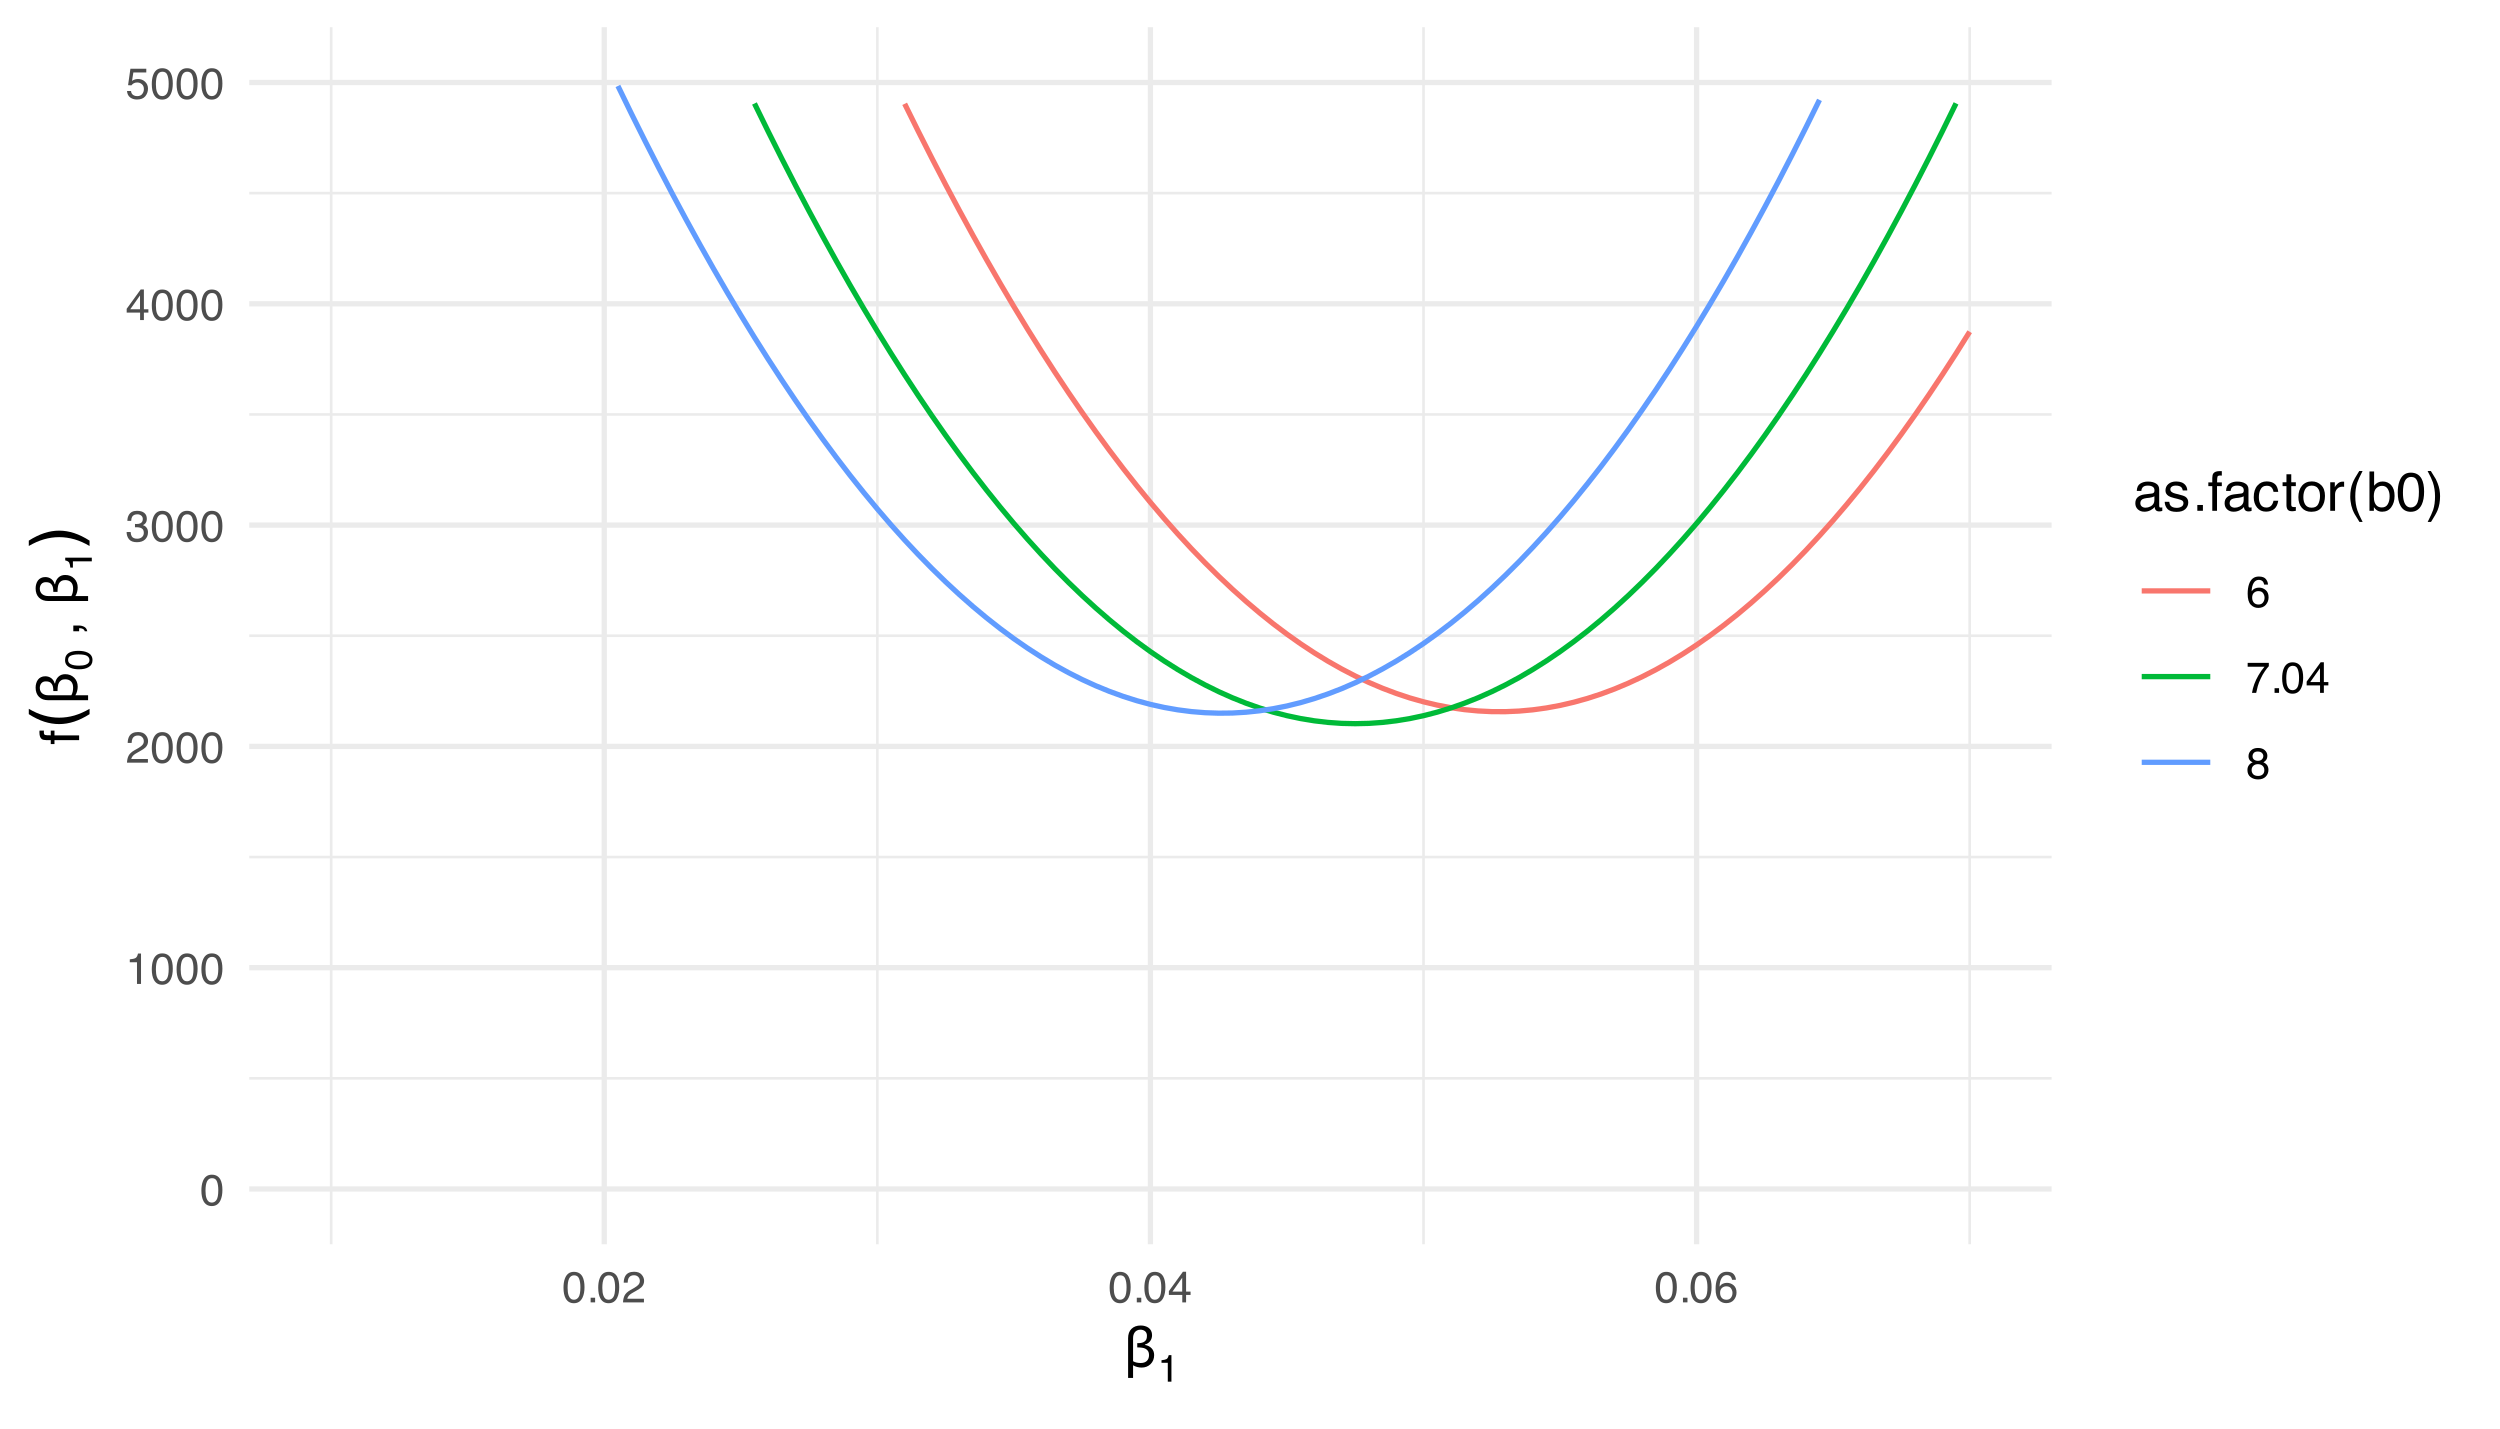 <?xml version="1.0" encoding="UTF-8"?>
<svg xmlns="http://www.w3.org/2000/svg" xmlns:xlink="http://www.w3.org/1999/xlink" width="504" height="288" viewBox="0 0 504 288">
<defs>
<g>
<g id="glyph-0-0">
<path d="M 0.281 0 L 0.281 -6.312 L 5.297 -6.312 L 5.297 0 Z M 4.5 -0.797 L 4.5 -5.516 L 1.078 -5.516 L 1.078 -0.797 Z M 4.5 -0.797 "/>
</g>
<g id="glyph-0-1">
<path d="M 2.375 -6.156 C 3.176 -6.156 3.754 -5.828 4.109 -5.172 C 4.379 -4.66 4.516 -3.961 4.516 -3.078 C 4.516 -2.242 4.391 -1.555 4.141 -1.016 C 3.785 -0.223 3.195 0.172 2.375 0.172 C 1.633 0.172 1.082 -0.148 0.719 -0.797 C 0.426 -1.328 0.281 -2.047 0.281 -2.953 C 0.281 -3.648 0.367 -4.25 0.547 -4.75 C 0.879 -5.688 1.488 -6.156 2.375 -6.156 Z M 2.375 -0.531 C 2.77 -0.531 3.086 -0.707 3.328 -1.062 C 3.566 -1.426 3.688 -2.086 3.688 -3.047 C 3.688 -3.754 3.598 -4.332 3.422 -4.781 C 3.254 -5.227 2.922 -5.453 2.422 -5.453 C 1.973 -5.453 1.641 -5.238 1.422 -4.812 C 1.211 -4.383 1.109 -3.754 1.109 -2.922 C 1.109 -2.297 1.176 -1.789 1.312 -1.406 C 1.52 -0.82 1.875 -0.531 2.375 -0.531 Z M 2.375 -0.531 "/>
</g>
<g id="glyph-0-2">
<path d="M 0.844 -4.359 L 0.844 -4.953 C 1.395 -5.004 1.781 -5.094 2 -5.219 C 2.227 -5.344 2.395 -5.645 2.5 -6.125 L 3.109 -6.125 L 3.109 0 L 2.297 0 L 2.297 -4.359 Z M 0.844 -4.359 "/>
</g>
<g id="glyph-0-3">
<path d="M 0.281 0 C 0.301 -0.531 0.406 -0.988 0.594 -1.375 C 0.789 -1.77 1.164 -2.129 1.719 -2.453 L 2.547 -2.922 C 2.91 -3.141 3.164 -3.328 3.312 -3.484 C 3.551 -3.711 3.672 -3.984 3.672 -4.297 C 3.672 -4.648 3.562 -4.93 3.344 -5.141 C 3.133 -5.359 2.848 -5.469 2.484 -5.469 C 1.961 -5.469 1.598 -5.266 1.391 -4.859 C 1.285 -4.648 1.227 -4.352 1.219 -3.969 L 0.422 -3.969 C 0.43 -4.5 0.531 -4.938 0.719 -5.281 C 1.051 -5.875 1.645 -6.172 2.5 -6.172 C 3.195 -6.172 3.707 -5.977 4.031 -5.594 C 4.363 -5.219 4.531 -4.797 4.531 -4.328 C 4.531 -3.836 4.352 -3.414 4 -3.062 C 3.801 -2.863 3.441 -2.617 2.922 -2.328 L 2.344 -2 C 2.062 -1.844 1.836 -1.695 1.672 -1.562 C 1.391 -1.312 1.211 -1.035 1.141 -0.734 L 4.5 -0.734 L 4.5 0 Z M 0.281 0 "/>
</g>
<g id="glyph-0-4">
<path d="M 2.281 0.172 C 1.551 0.172 1.02 -0.023 0.688 -0.422 C 0.363 -0.828 0.203 -1.316 0.203 -1.891 L 1.016 -1.891 C 1.047 -1.492 1.117 -1.203 1.234 -1.016 C 1.441 -0.691 1.805 -0.531 2.328 -0.531 C 2.734 -0.531 3.055 -0.641 3.297 -0.859 C 3.547 -1.078 3.672 -1.359 3.672 -1.703 C 3.672 -2.129 3.539 -2.426 3.281 -2.594 C 3.031 -2.758 2.672 -2.844 2.203 -2.844 C 2.148 -2.844 2.098 -2.844 2.047 -2.844 C 1.992 -2.844 1.941 -2.844 1.891 -2.844 L 1.891 -3.516 C 1.973 -3.516 2.039 -3.508 2.094 -3.5 C 2.145 -3.5 2.203 -3.5 2.266 -3.5 C 2.555 -3.5 2.797 -3.547 2.984 -3.641 C 3.305 -3.797 3.469 -4.082 3.469 -4.5 C 3.469 -4.801 3.359 -5.035 3.141 -5.203 C 2.922 -5.367 2.672 -5.453 2.391 -5.453 C 1.867 -5.453 1.508 -5.281 1.312 -4.938 C 1.207 -4.75 1.145 -4.477 1.125 -4.125 L 0.359 -4.125 C 0.359 -4.582 0.453 -4.973 0.641 -5.297 C 0.953 -5.867 1.504 -6.156 2.297 -6.156 C 2.93 -6.156 3.422 -6.016 3.766 -5.734 C 4.109 -5.461 4.281 -5.062 4.281 -4.531 C 4.281 -4.145 4.176 -3.836 3.969 -3.609 C 3.844 -3.461 3.68 -3.348 3.484 -3.266 C 3.805 -3.172 4.055 -3 4.234 -2.75 C 4.422 -2.5 4.516 -2.191 4.516 -1.828 C 4.516 -1.234 4.316 -0.75 3.922 -0.375 C 3.535 -0.008 2.988 0.172 2.281 0.172 Z M 2.281 0.172 "/>
</g>
<g id="glyph-0-5">
<path d="M 2.906 -2.172 L 2.906 -4.969 L 0.938 -2.172 Z M 2.922 0 L 2.922 -1.5 L 0.219 -1.5 L 0.219 -2.266 L 3.047 -6.172 L 3.688 -6.172 L 3.688 -2.172 L 4.594 -2.172 L 4.594 -1.5 L 3.688 -1.5 L 3.688 0 Z M 2.922 0 "/>
</g>
<g id="glyph-0-6">
<path d="M 1.094 -1.562 C 1.133 -1.125 1.336 -0.82 1.703 -0.656 C 1.879 -0.57 2.094 -0.531 2.344 -0.531 C 2.801 -0.531 3.141 -0.676 3.359 -0.969 C 3.578 -1.258 3.688 -1.582 3.688 -1.938 C 3.688 -2.363 3.555 -2.691 3.297 -2.922 C 3.035 -3.16 2.719 -3.281 2.344 -3.281 C 2.082 -3.281 1.852 -3.227 1.656 -3.125 C 1.469 -3.02 1.305 -2.879 1.172 -2.703 L 0.5 -2.734 L 0.969 -6.047 L 4.172 -6.047 L 4.172 -5.297 L 1.562 -5.297 L 1.297 -3.594 C 1.43 -3.695 1.566 -3.773 1.703 -3.828 C 1.93 -3.93 2.195 -3.984 2.5 -3.984 C 3.062 -3.984 3.535 -3.801 3.922 -3.438 C 4.316 -3.07 4.516 -2.609 4.516 -2.047 C 4.516 -1.461 4.332 -0.945 3.969 -0.5 C 3.613 -0.062 3.047 0.156 2.266 0.156 C 1.754 0.156 1.305 0.016 0.922 -0.266 C 0.547 -0.547 0.332 -0.977 0.281 -1.562 Z M 1.094 -1.562 "/>
</g>
<g id="glyph-0-7">
<path d="M 0.75 -0.938 L 1.656 -0.938 L 1.656 0 L 0.75 0 Z M 0.75 -0.938 "/>
</g>
<g id="glyph-0-8">
<path d="M 2.578 -6.172 C 3.266 -6.172 3.742 -5.992 4.016 -5.641 C 4.285 -5.285 4.422 -4.922 4.422 -4.547 L 3.656 -4.547 C 3.602 -4.785 3.531 -4.973 3.438 -5.109 C 3.25 -5.367 2.961 -5.5 2.578 -5.5 C 2.148 -5.5 1.805 -5.297 1.547 -4.891 C 1.297 -4.492 1.156 -3.926 1.125 -3.188 C 1.301 -3.445 1.523 -3.641 1.797 -3.766 C 2.047 -3.879 2.32 -3.938 2.625 -3.938 C 3.133 -3.938 3.582 -3.77 3.969 -3.438 C 4.352 -3.113 4.547 -2.625 4.547 -1.969 C 4.547 -1.414 4.363 -0.922 4 -0.484 C 3.633 -0.055 3.117 0.156 2.453 0.156 C 1.867 0.156 1.367 -0.062 0.953 -0.5 C 0.535 -0.938 0.328 -1.672 0.328 -2.703 C 0.328 -3.461 0.422 -4.109 0.609 -4.641 C 0.961 -5.66 1.617 -6.172 2.578 -6.172 Z M 2.516 -0.531 C 2.922 -0.531 3.223 -0.664 3.422 -0.938 C 3.629 -1.207 3.734 -1.531 3.734 -1.906 C 3.734 -2.219 3.641 -2.516 3.453 -2.797 C 3.273 -3.086 2.953 -3.234 2.484 -3.234 C 2.148 -3.234 1.859 -3.125 1.609 -2.906 C 1.359 -2.688 1.234 -2.352 1.234 -1.906 C 1.234 -1.52 1.344 -1.191 1.562 -0.922 C 1.789 -0.66 2.109 -0.531 2.516 -0.531 Z M 2.516 -0.531 "/>
</g>
<g id="glyph-0-9">
<path d="M 4.594 -6.047 L 4.594 -5.375 C 4.395 -5.176 4.129 -4.836 3.797 -4.359 C 3.473 -3.891 3.188 -3.379 2.938 -2.828 C 2.688 -2.297 2.5 -1.812 2.375 -1.375 C 2.289 -1.082 2.18 -0.625 2.047 0 L 1.203 0 C 1.391 -1.176 1.816 -2.344 2.484 -3.5 C 2.879 -4.188 3.289 -4.773 3.719 -5.266 L 0.328 -5.266 L 0.328 -6.047 Z M 4.594 -6.047 "/>
</g>
<g id="glyph-0-10">
<path d="M 2.391 -3.578 C 2.734 -3.578 3 -3.672 3.188 -3.859 C 3.383 -4.047 3.484 -4.273 3.484 -4.547 C 3.484 -4.773 3.391 -4.984 3.203 -5.172 C 3.016 -5.359 2.734 -5.453 2.359 -5.453 C 1.992 -5.453 1.727 -5.359 1.562 -5.172 C 1.395 -4.984 1.312 -4.758 1.312 -4.5 C 1.312 -4.207 1.414 -3.977 1.625 -3.812 C 1.844 -3.656 2.098 -3.578 2.391 -3.578 Z M 2.438 -0.531 C 2.801 -0.531 3.098 -0.625 3.328 -0.812 C 3.566 -1.008 3.688 -1.301 3.688 -1.688 C 3.688 -2.082 3.562 -2.383 3.312 -2.594 C 3.07 -2.801 2.766 -2.906 2.391 -2.906 C 2.016 -2.906 1.707 -2.797 1.469 -2.578 C 1.238 -2.367 1.125 -2.078 1.125 -1.703 C 1.125 -1.391 1.227 -1.113 1.438 -0.875 C 1.656 -0.645 1.988 -0.531 2.438 -0.531 Z M 1.344 -3.281 C 1.125 -3.375 0.957 -3.477 0.844 -3.594 C 0.613 -3.82 0.5 -4.125 0.5 -4.5 C 0.5 -4.957 0.664 -5.348 1 -5.672 C 1.332 -6.004 1.801 -6.172 2.406 -6.172 C 3 -6.172 3.461 -6.016 3.797 -5.703 C 4.129 -5.391 4.297 -5.023 4.297 -4.609 C 4.297 -4.223 4.195 -3.914 4 -3.688 C 3.895 -3.551 3.727 -3.414 3.5 -3.281 C 3.758 -3.164 3.961 -3.031 4.109 -2.875 C 4.379 -2.594 4.516 -2.223 4.516 -1.766 C 4.516 -1.223 4.332 -0.766 3.969 -0.391 C 3.602 -0.016 3.086 0.172 2.422 0.172 C 1.828 0.172 1.32 0.008 0.906 -0.312 C 0.488 -0.633 0.281 -1.109 0.281 -1.734 C 0.281 -2.086 0.367 -2.395 0.547 -2.656 C 0.723 -2.926 0.988 -3.133 1.344 -3.281 Z M 1.344 -3.281 "/>
</g>
<g id="glyph-1-0">
<path d="M 1.375 0 L 1.375 -8.25 L 9.625 -8.25 L 9.625 0 Z M 2.062 -0.688 L 8.938 -0.688 L 8.938 -7.562 L 2.062 -7.562 Z M 2.062 -0.688 "/>
</g>
<g id="glyph-1-1">
<path d="M 6.25 -2.391 C 6.25 -1.66 6.008 -1.055 5.531 -0.578 C 5.051 -0.109 4.445 0.125 3.719 0.125 C 3.426 0.125 3.125 0.082 2.812 0 C 2.5 -0.082 2.227 -0.195 2 -0.344 L 2 2.219 L 1 2.219 L 1 -5.797 C 1 -6.598 1.223 -7.223 1.672 -7.672 C 2.129 -8.129 2.754 -8.359 3.547 -8.359 C 3.867 -8.359 4.16 -8.316 4.422 -8.234 C 4.691 -8.16 4.938 -8.039 5.156 -7.875 C 5.352 -7.727 5.516 -7.531 5.641 -7.281 C 5.766 -7.031 5.828 -6.742 5.828 -6.422 C 5.828 -5.961 5.703 -5.562 5.453 -5.219 C 5.203 -4.883 4.848 -4.648 4.391 -4.516 L 4.391 -4.438 C 4.961 -4.344 5.414 -4.113 5.75 -3.75 C 6.082 -3.395 6.25 -2.941 6.25 -2.391 Z M 5.219 -2.406 C 5.219 -2.727 5.156 -2.988 5.031 -3.188 C 4.906 -3.383 4.738 -3.539 4.531 -3.656 C 4.32 -3.77 4.086 -3.844 3.828 -3.875 C 3.566 -3.914 3.305 -3.938 3.047 -3.938 L 2.844 -3.938 L 2.844 -4.797 L 3.047 -4.797 C 3.273 -4.797 3.504 -4.82 3.734 -4.875 C 3.973 -4.926 4.16 -5.008 4.297 -5.125 C 4.461 -5.238 4.586 -5.383 4.672 -5.562 C 4.754 -5.738 4.797 -5.977 4.797 -6.281 C 4.797 -6.688 4.672 -6.992 4.422 -7.203 C 4.172 -7.41 3.852 -7.516 3.469 -7.516 C 3.207 -7.516 2.984 -7.461 2.797 -7.359 C 2.609 -7.266 2.457 -7.141 2.344 -6.984 C 2.227 -6.828 2.141 -6.645 2.078 -6.438 C 2.023 -6.227 2 -6.016 2 -5.797 L 2 -1.156 C 2.238 -1.02 2.488 -0.926 2.75 -0.875 C 3.02 -0.82 3.285 -0.797 3.547 -0.797 C 4.078 -0.797 4.488 -0.938 4.781 -1.219 C 5.07 -1.5 5.219 -1.895 5.219 -2.406 Z M 5.219 -2.406 "/>
</g>
<g id="glyph-2-0">
<path d="M 0.25 0 L 0.25 -5.531 L 4.641 -5.531 L 4.641 0 Z M 3.938 -0.688 L 3.938 -4.828 L 0.938 -4.828 L 0.938 -0.688 Z M 3.938 -0.688 "/>
</g>
<g id="glyph-2-1">
<path d="M 0.734 -3.812 L 0.734 -4.328 C 1.223 -4.379 1.562 -4.457 1.75 -4.562 C 1.945 -4.676 2.094 -4.941 2.188 -5.359 L 2.734 -5.359 L 2.734 0 L 2 0 L 2 -3.812 Z M 0.734 -3.812 "/>
</g>
<g id="glyph-3-0">
<path d="M 0 -0.359 L -7.891 -0.359 L -7.891 -6.625 L 0 -6.625 Z M -0.984 -5.625 L -6.906 -5.625 L -6.906 -1.344 L -0.984 -1.344 Z M -0.984 -5.625 "/>
</g>
<g id="glyph-3-1">
<path d="M -6.625 -0.953 C -7.031 -0.961 -7.328 -1.031 -7.516 -1.156 C -7.836 -1.383 -8 -1.82 -8 -2.469 C -8 -2.531 -8 -2.594 -8 -2.656 C -8 -2.719 -7.992 -2.789 -7.984 -2.875 L -7.094 -2.875 C -7.102 -2.77 -7.109 -2.695 -7.109 -2.656 C -7.109 -2.613 -7.109 -2.57 -7.109 -2.531 C -7.109 -2.238 -7.031 -2.062 -6.875 -2 C -6.727 -1.945 -6.344 -1.922 -5.719 -1.922 L -5.719 -2.875 L -4.969 -2.875 L -4.969 -1.906 L 0 -1.906 L 0 -0.953 L -4.969 -0.953 L -4.969 -0.156 L -5.719 -0.156 L -5.719 -0.953 Z M -6.625 -0.953 "/>
</g>
<g id="glyph-3-2">
</g>
<g id="glyph-3-3">
<path d="M 1.125 -0.906 C 1.082 -1.156 0.91 -1.332 0.609 -1.438 C 0.441 -1.488 0.285 -1.516 0.141 -1.516 C 0.109 -1.516 0.082 -1.516 0.062 -1.516 C 0.039 -1.516 0.02 -1.508 0 -1.5 L 0 -0.906 L -1.172 -0.906 L -1.172 -2.062 L -0.094 -2.062 C 0.332 -2.062 0.707 -1.973 1.031 -1.797 C 1.352 -1.629 1.555 -1.332 1.641 -0.906 Z M 1.125 -0.906 "/>
</g>
<g id="glyph-4-0">
<path d="M 2.438 -0.688 L -9.688 -0.688 L -9.688 -7.562 L 2.438 -7.562 Z M 1.672 -1.453 L 1.672 -6.797 L -8.922 -6.797 L -8.922 -1.453 Z M 1.672 -1.453 "/>
</g>
<g id="glyph-4-1">
<path d="M -10.438 -4.266 C -9.406 -3.66 -8.383 -3.211 -7.375 -2.922 C -6.375 -2.629 -5.352 -2.484 -4.312 -2.484 C -3.281 -2.484 -2.254 -2.629 -1.234 -2.922 C -0.223 -3.223 0.789 -3.672 1.812 -4.266 L 1.812 -3.188 C 0.758 -2.52 -0.27 -2.02 -1.281 -1.688 C -2.301 -1.352 -3.312 -1.188 -4.312 -1.188 C -5.312 -1.188 -6.316 -1.348 -7.328 -1.672 C -8.336 -2.004 -9.375 -2.508 -10.438 -3.188 Z M -10.438 -4.266 "/>
</g>
<g id="glyph-4-2">
<path d="M -10.438 -1.094 L -10.438 -2.172 C -9.375 -2.848 -8.336 -3.352 -7.328 -3.688 C -6.316 -4.02 -5.312 -4.188 -4.312 -4.188 C -3.312 -4.188 -2.301 -4.02 -1.281 -3.688 C -0.27 -3.352 0.758 -2.848 1.812 -2.172 L 1.812 -1.094 C 0.789 -1.695 -0.223 -2.145 -1.234 -2.438 C -2.254 -2.727 -3.281 -2.875 -4.312 -2.875 C -5.352 -2.875 -6.375 -2.727 -7.375 -2.438 C -8.383 -2.145 -9.406 -1.695 -10.438 -1.094 Z M -10.438 -1.094 "/>
</g>
<g id="glyph-5-0">
<path d="M 0 -1.375 L -8.25 -1.375 L -8.25 -9.625 L 0 -9.625 Z M -0.688 -2.062 L -0.688 -8.938 L -7.562 -8.938 L -7.562 -2.062 Z M -0.688 -2.062 "/>
</g>
<g id="glyph-5-1">
<path d="M -2.391 -6.25 C -1.66 -6.25 -1.055 -6.008 -0.578 -5.531 C -0.109 -5.051 0.125 -4.445 0.125 -3.719 C 0.125 -3.426 0.082 -3.125 0 -2.812 C -0.082 -2.5 -0.195 -2.227 -0.344 -2 L 2.219 -2 L 2.219 -1 L -5.797 -1 C -6.598 -1 -7.223 -1.223 -7.672 -1.672 C -8.129 -2.129 -8.359 -2.754 -8.359 -3.547 C -8.359 -3.867 -8.316 -4.16 -8.234 -4.422 C -8.16 -4.691 -8.039 -4.938 -7.875 -5.156 C -7.727 -5.352 -7.531 -5.516 -7.281 -5.641 C -7.031 -5.766 -6.742 -5.828 -6.422 -5.828 C -5.961 -5.828 -5.562 -5.703 -5.219 -5.453 C -4.883 -5.203 -4.648 -4.848 -4.516 -4.391 L -4.438 -4.391 C -4.344 -4.961 -4.113 -5.414 -3.75 -5.75 C -3.395 -6.082 -2.941 -6.25 -2.391 -6.25 Z M -2.406 -5.219 C -2.727 -5.219 -2.988 -5.156 -3.188 -5.031 C -3.383 -4.906 -3.539 -4.738 -3.656 -4.531 C -3.77 -4.32 -3.844 -4.086 -3.875 -3.828 C -3.914 -3.566 -3.938 -3.305 -3.938 -3.047 L -3.938 -2.844 L -4.797 -2.844 L -4.797 -3.047 C -4.797 -3.273 -4.82 -3.504 -4.875 -3.734 C -4.926 -3.973 -5.008 -4.16 -5.125 -4.297 C -5.238 -4.461 -5.383 -4.586 -5.562 -4.672 C -5.738 -4.754 -5.977 -4.797 -6.281 -4.797 C -6.688 -4.797 -6.992 -4.672 -7.203 -4.422 C -7.41 -4.172 -7.516 -3.852 -7.516 -3.469 C -7.516 -3.207 -7.461 -2.984 -7.359 -2.797 C -7.266 -2.609 -7.141 -2.457 -6.984 -2.344 C -6.828 -2.227 -6.645 -2.141 -6.438 -2.078 C -6.227 -2.023 -6.016 -2 -5.797 -2 L -1.156 -2 C -1.02 -2.238 -0.926 -2.488 -0.875 -2.75 C -0.82 -3.02 -0.797 -3.285 -0.797 -3.547 C -0.797 -4.078 -0.938 -4.488 -1.219 -4.781 C -1.5 -5.07 -1.895 -5.219 -2.406 -5.219 Z M -2.406 -5.219 "/>
</g>
<g id="glyph-6-0">
<path d="M 0 -0.25 L -5.531 -0.25 L -5.531 -4.641 L 0 -4.641 Z M -0.688 -3.938 L -4.828 -3.938 L -4.828 -0.938 L -0.688 -0.938 Z M -0.688 -3.938 "/>
</g>
<g id="glyph-6-1">
<path d="M -5.391 -2.078 C -5.391 -2.773 -5.102 -3.281 -4.531 -3.594 C -4.082 -3.832 -3.473 -3.953 -2.703 -3.953 C -1.973 -3.953 -1.367 -3.844 -0.891 -3.625 C -0.203 -3.312 0.141 -2.797 0.141 -2.078 C 0.141 -1.43 -0.141 -0.953 -0.703 -0.641 C -1.172 -0.367 -1.797 -0.234 -2.578 -0.234 C -3.191 -0.234 -3.719 -0.316 -4.156 -0.484 C -4.977 -0.773 -5.391 -1.305 -5.391 -2.078 Z M -0.469 -2.078 C -0.469 -2.43 -0.625 -2.711 -0.938 -2.922 C -1.25 -3.129 -1.828 -3.234 -2.672 -3.234 C -3.285 -3.234 -3.789 -3.156 -4.188 -3 C -4.582 -2.852 -4.781 -2.562 -4.781 -2.125 C -4.781 -1.727 -4.594 -1.438 -4.219 -1.25 C -3.844 -1.062 -3.289 -0.969 -2.562 -0.969 C -2.008 -0.969 -1.566 -1.031 -1.234 -1.156 C -0.723 -1.332 -0.469 -1.641 -0.469 -2.078 Z M -0.469 -2.078 "/>
</g>
<g id="glyph-6-2">
<path d="M -3.812 -0.734 L -4.328 -0.734 C -4.379 -1.223 -4.457 -1.562 -4.562 -1.75 C -4.676 -1.945 -4.941 -2.094 -5.359 -2.188 L -5.359 -2.734 L 0 -2.734 L 0 -2 L -3.812 -2 Z M -3.812 -0.734 "/>
</g>
<g id="glyph-7-0">
<path d="M 0.359 0 L 0.359 -7.891 L 6.625 -7.891 L 6.625 0 Z M 5.625 -0.984 L 5.625 -6.906 L 1.344 -6.906 L 1.344 -0.984 Z M 5.625 -0.984 "/>
</g>
<g id="glyph-7-1">
<path d="M 1.453 -1.531 C 1.453 -1.25 1.551 -1.023 1.75 -0.859 C 1.957 -0.703 2.203 -0.625 2.484 -0.625 C 2.816 -0.625 3.145 -0.703 3.469 -0.859 C 4.008 -1.117 4.281 -1.551 4.281 -2.156 L 4.281 -2.922 C 4.156 -2.848 4 -2.785 3.812 -2.734 C 3.633 -2.691 3.453 -2.656 3.266 -2.625 L 2.688 -2.562 C 2.332 -2.508 2.066 -2.438 1.891 -2.344 C 1.598 -2.164 1.453 -1.895 1.453 -1.531 Z M 3.797 -3.484 C 4.016 -3.516 4.16 -3.609 4.234 -3.766 C 4.273 -3.848 4.297 -3.973 4.297 -4.141 C 4.297 -4.461 4.176 -4.695 3.938 -4.844 C 3.707 -5 3.375 -5.078 2.938 -5.078 C 2.438 -5.078 2.082 -4.941 1.875 -4.672 C 1.75 -4.516 1.672 -4.289 1.641 -4 L 0.734 -4 C 0.754 -4.707 0.984 -5.195 1.422 -5.469 C 1.867 -5.75 2.383 -5.891 2.969 -5.891 C 3.645 -5.891 4.191 -5.758 4.609 -5.5 C 5.035 -5.25 5.25 -4.848 5.25 -4.297 L 5.25 -0.984 C 5.25 -0.891 5.266 -0.812 5.297 -0.75 C 5.336 -0.688 5.426 -0.656 5.562 -0.656 C 5.602 -0.656 5.648 -0.656 5.703 -0.656 C 5.766 -0.664 5.82 -0.676 5.875 -0.688 L 5.875 0.031 C 5.727 0.07 5.613 0.098 5.531 0.109 C 5.457 0.117 5.352 0.125 5.219 0.125 C 4.883 0.125 4.641 0.004 4.484 -0.234 C 4.41 -0.359 4.359 -0.535 4.328 -0.766 C 4.129 -0.504 3.844 -0.281 3.469 -0.094 C 3.102 0.094 2.695 0.188 2.25 0.188 C 1.719 0.188 1.281 0.023 0.938 -0.297 C 0.602 -0.617 0.438 -1.023 0.438 -1.516 C 0.438 -2.047 0.602 -2.457 0.938 -2.75 C 1.27 -3.039 1.707 -3.223 2.25 -3.297 Z M 2.984 -5.891 Z M 2.984 -5.891 "/>
</g>
<g id="glyph-7-2">
<path d="M 1.281 -1.812 C 1.312 -1.488 1.395 -1.238 1.531 -1.062 C 1.77 -0.75 2.191 -0.594 2.797 -0.594 C 3.148 -0.594 3.461 -0.672 3.734 -0.828 C 4.004 -0.984 4.141 -1.223 4.141 -1.547 C 4.141 -1.797 4.031 -1.984 3.812 -2.109 C 3.676 -2.191 3.398 -2.285 2.984 -2.391 L 2.219 -2.578 C 1.727 -2.703 1.367 -2.836 1.141 -2.984 C 0.723 -3.254 0.516 -3.617 0.516 -4.078 C 0.516 -4.617 0.707 -5.055 1.094 -5.391 C 1.488 -5.734 2.02 -5.906 2.688 -5.906 C 3.551 -5.906 4.176 -5.648 4.562 -5.141 C 4.801 -4.816 4.914 -4.469 4.906 -4.094 L 4 -4.094 C 3.977 -4.312 3.898 -4.508 3.766 -4.688 C 3.547 -4.945 3.16 -5.078 2.609 -5.078 C 2.242 -5.078 1.969 -5.004 1.781 -4.859 C 1.594 -4.723 1.5 -4.539 1.5 -4.312 C 1.5 -4.062 1.625 -3.863 1.875 -3.719 C 2.008 -3.625 2.219 -3.539 2.5 -3.469 L 3.141 -3.312 C 3.836 -3.145 4.301 -2.984 4.531 -2.828 C 4.914 -2.578 5.109 -2.191 5.109 -1.672 C 5.109 -1.148 4.91 -0.703 4.516 -0.328 C 4.129 0.035 3.539 0.219 2.75 0.219 C 1.895 0.219 1.285 0.023 0.922 -0.359 C 0.566 -0.754 0.379 -1.238 0.359 -1.812 Z M 2.719 -5.891 Z M 2.719 -5.891 "/>
</g>
<g id="glyph-7-3">
<path d="M 0.938 -1.172 L 2.062 -1.172 L 2.062 0 L 0.938 0 Z M 0.938 -1.172 "/>
</g>
<g id="glyph-7-4">
<path d="M 0.953 -6.625 C 0.961 -7.031 1.031 -7.328 1.156 -7.516 C 1.383 -7.836 1.82 -8 2.469 -8 C 2.531 -8 2.594 -8 2.656 -8 C 2.719 -8 2.789 -7.992 2.875 -7.984 L 2.875 -7.094 C 2.77 -7.102 2.695 -7.109 2.656 -7.109 C 2.613 -7.109 2.57 -7.109 2.531 -7.109 C 2.238 -7.109 2.062 -7.031 2 -6.875 C 1.945 -6.727 1.922 -6.344 1.922 -5.719 L 2.875 -5.719 L 2.875 -4.969 L 1.906 -4.969 L 1.906 0 L 0.953 0 L 0.953 -4.969 L 0.156 -4.969 L 0.156 -5.719 L 0.953 -5.719 Z M 0.953 -6.625 "/>
</g>
<g id="glyph-7-5">
<path d="M 2.922 -5.922 C 3.578 -5.922 4.109 -5.758 4.516 -5.438 C 4.922 -5.125 5.164 -4.582 5.25 -3.812 L 4.297 -3.812 C 4.242 -4.164 4.113 -4.457 3.906 -4.688 C 3.707 -4.926 3.379 -5.047 2.922 -5.047 C 2.305 -5.047 1.867 -4.75 1.609 -4.156 C 1.43 -3.758 1.344 -3.273 1.344 -2.703 C 1.344 -2.129 1.461 -1.645 1.703 -1.25 C 1.953 -0.852 2.336 -0.656 2.859 -0.656 C 3.266 -0.656 3.582 -0.773 3.812 -1.016 C 4.051 -1.266 4.211 -1.602 4.297 -2.031 L 5.25 -2.031 C 5.133 -1.27 4.863 -0.711 4.438 -0.359 C 4.008 -0.004 3.457 0.172 2.781 0.172 C 2.031 0.172 1.43 -0.102 0.984 -0.656 C 0.535 -1.207 0.312 -1.895 0.312 -2.719 C 0.312 -3.727 0.555 -4.516 1.047 -5.078 C 1.535 -5.641 2.16 -5.922 2.922 -5.922 Z M 2.781 -5.891 Z M 2.781 -5.891 "/>
</g>
<g id="glyph-7-6">
<path d="M 0.906 -7.359 L 1.875 -7.359 L 1.875 -5.75 L 2.797 -5.75 L 2.797 -4.969 L 1.875 -4.969 L 1.875 -1.203 C 1.875 -1.004 1.941 -0.875 2.078 -0.812 C 2.16 -0.77 2.285 -0.75 2.453 -0.75 C 2.504 -0.75 2.555 -0.75 2.609 -0.75 C 2.66 -0.75 2.723 -0.754 2.797 -0.766 L 2.797 0 C 2.68 0.031 2.562 0.051 2.438 0.062 C 2.32 0.082 2.195 0.094 2.062 0.094 C 1.613 0.094 1.305 -0.02 1.141 -0.25 C 0.984 -0.488 0.906 -0.789 0.906 -1.156 L 0.906 -4.969 L 0.125 -4.969 L 0.125 -5.75 L 0.906 -5.75 Z M 0.906 -7.359 "/>
</g>
<g id="glyph-7-7">
<path d="M 2.984 -0.625 C 3.629 -0.625 4.07 -0.863 4.312 -1.344 C 4.551 -1.832 4.672 -2.375 4.672 -2.969 C 4.672 -3.508 4.582 -3.945 4.406 -4.281 C 4.133 -4.812 3.664 -5.078 3 -5.078 C 2.406 -5.078 1.973 -4.848 1.703 -4.391 C 1.441 -3.941 1.312 -3.398 1.312 -2.766 C 1.312 -2.148 1.441 -1.641 1.703 -1.234 C 1.973 -0.828 2.398 -0.625 2.984 -0.625 Z M 3.031 -5.922 C 3.77 -5.922 4.395 -5.672 4.906 -5.172 C 5.414 -4.68 5.672 -3.957 5.672 -3 C 5.672 -2.07 5.445 -1.305 5 -0.703 C 4.551 -0.098 3.852 0.203 2.906 0.203 C 2.113 0.203 1.484 -0.062 1.016 -0.594 C 0.547 -1.125 0.312 -1.844 0.312 -2.75 C 0.312 -3.719 0.555 -4.488 1.047 -5.062 C 1.535 -5.633 2.195 -5.922 3.031 -5.922 Z M 3 -5.891 Z M 3 -5.891 "/>
</g>
<g id="glyph-7-8">
<path d="M 0.734 -5.75 L 1.656 -5.75 L 1.656 -4.766 C 1.727 -4.953 1.91 -5.18 2.203 -5.453 C 2.492 -5.734 2.832 -5.875 3.219 -5.875 C 3.238 -5.875 3.27 -5.875 3.312 -5.875 C 3.352 -5.875 3.426 -5.867 3.531 -5.859 L 3.531 -4.828 C 3.477 -4.836 3.426 -4.844 3.375 -4.844 C 3.32 -4.852 3.27 -4.859 3.219 -4.859 C 2.727 -4.859 2.352 -4.703 2.094 -4.391 C 1.832 -4.078 1.703 -3.719 1.703 -3.312 L 1.703 0 L 0.734 0 Z M 0.734 -5.75 "/>
</g>
<g id="glyph-7-9">
<path d="M 3.25 -8.016 C 2.688 -6.922 2.32 -6.117 2.156 -5.609 C 1.906 -4.828 1.781 -3.922 1.781 -2.891 C 1.781 -1.848 1.926 -0.898 2.219 -0.047 C 2.395 0.484 2.742 1.25 3.266 2.25 L 2.625 2.25 C 2.102 1.426 1.781 0.898 1.656 0.672 C 1.531 0.453 1.391 0.148 1.234 -0.234 C 1.035 -0.766 0.898 -1.332 0.828 -1.938 C 0.785 -2.25 0.766 -2.547 0.766 -2.828 C 0.766 -3.891 0.93 -4.832 1.266 -5.656 C 1.473 -6.188 1.91 -6.973 2.578 -8.016 Z M 3.25 -8.016 "/>
</g>
<g id="glyph-7-10">
<path d="M 0.641 -7.922 L 1.578 -7.922 L 1.578 -5.047 C 1.785 -5.328 2.035 -5.539 2.328 -5.688 C 2.617 -5.832 2.938 -5.906 3.281 -5.906 C 4 -5.906 4.582 -5.656 5.031 -5.156 C 5.477 -4.664 5.703 -3.941 5.703 -2.984 C 5.703 -2.078 5.477 -1.32 5.031 -0.719 C 4.594 -0.113 3.984 0.188 3.203 0.188 C 2.766 0.188 2.395 0.078 2.094 -0.141 C 1.914 -0.266 1.727 -0.461 1.531 -0.734 L 1.531 0 L 0.641 0 Z M 3.141 -0.672 C 3.672 -0.672 4.062 -0.879 4.312 -1.297 C 4.57 -1.711 4.703 -2.258 4.703 -2.938 C 4.703 -3.539 4.57 -4.039 4.312 -4.438 C 4.062 -4.832 3.68 -5.031 3.172 -5.031 C 2.734 -5.031 2.348 -4.867 2.016 -4.547 C 1.68 -4.223 1.516 -3.688 1.516 -2.938 C 1.516 -2.395 1.582 -1.957 1.719 -1.625 C 1.977 -0.988 2.453 -0.672 3.141 -0.672 Z M 3.141 -0.672 "/>
</g>
<g id="glyph-7-11">
<path d="M 2.969 -7.688 C 3.969 -7.688 4.691 -7.281 5.141 -6.469 C 5.484 -5.832 5.656 -4.961 5.656 -3.859 C 5.656 -2.805 5.5 -1.941 5.188 -1.266 C 4.727 -0.285 3.988 0.203 2.969 0.203 C 2.039 0.203 1.352 -0.195 0.906 -1 C 0.531 -1.664 0.344 -2.562 0.344 -3.688 C 0.344 -4.562 0.457 -5.312 0.688 -5.938 C 1.102 -7.102 1.863 -7.688 2.969 -7.688 Z M 2.969 -0.672 C 3.469 -0.672 3.863 -0.891 4.156 -1.328 C 4.457 -1.773 4.609 -2.602 4.609 -3.812 C 4.609 -4.688 4.5 -5.406 4.281 -5.969 C 4.07 -6.539 3.656 -6.828 3.031 -6.828 C 2.469 -6.828 2.051 -6.555 1.781 -6.016 C 1.52 -5.484 1.391 -4.695 1.391 -3.656 C 1.391 -2.863 1.473 -2.234 1.641 -1.766 C 1.898 -1.035 2.344 -0.672 2.969 -0.672 Z M 2.969 -0.672 "/>
</g>
<g id="glyph-7-12">
<path d="M 0.375 2.25 C 0.945 1.133 1.316 0.32 1.484 -0.188 C 1.734 -0.957 1.859 -1.859 1.859 -2.891 C 1.859 -3.922 1.711 -4.867 1.422 -5.734 C 1.242 -6.266 0.891 -7.023 0.359 -8.016 L 1.016 -8.016 C 1.566 -7.141 1.898 -6.598 2.016 -6.391 C 2.129 -6.18 2.254 -5.895 2.391 -5.531 C 2.566 -5.082 2.691 -4.641 2.766 -4.203 C 2.836 -3.773 2.875 -3.359 2.875 -2.953 C 2.875 -1.891 2.707 -0.941 2.375 -0.109 C 2.156 0.422 1.711 1.207 1.047 2.25 Z M 0.375 2.25 "/>
</g>
</g>
<clipPath id="clip-0">
<path clip-rule="nonzero" d="M 50.25 217 L 413.602 217 L 413.602 218 L 50.25 218 Z M 50.25 217 "/>
</clipPath>
<clipPath id="clip-1">
<path clip-rule="nonzero" d="M 50.25 172 L 413.602 172 L 413.602 174 L 50.25 174 Z M 50.25 172 "/>
</clipPath>
<clipPath id="clip-2">
<path clip-rule="nonzero" d="M 50.25 127 L 413.602 127 L 413.602 129 L 50.25 129 Z M 50.25 127 "/>
</clipPath>
<clipPath id="clip-3">
<path clip-rule="nonzero" d="M 50.25 83 L 413.602 83 L 413.602 84 L 50.25 84 Z M 50.25 83 "/>
</clipPath>
<clipPath id="clip-4">
<path clip-rule="nonzero" d="M 50.25 38 L 413.602 38 L 413.602 40 L 50.25 40 Z M 50.25 38 "/>
</clipPath>
<clipPath id="clip-5">
<path clip-rule="nonzero" d="M 66 5.48 L 68 5.48 L 68 250.852 L 66 250.852 Z M 66 5.48 "/>
</clipPath>
<clipPath id="clip-6">
<path clip-rule="nonzero" d="M 176 5.48 L 178 5.48 L 178 250.852 L 176 250.852 Z M 176 5.48 "/>
</clipPath>
<clipPath id="clip-7">
<path clip-rule="nonzero" d="M 286 5.48 L 288 5.48 L 288 250.852 L 286 250.852 Z M 286 5.48 "/>
</clipPath>
<clipPath id="clip-8">
<path clip-rule="nonzero" d="M 396 5.48 L 398 5.48 L 398 250.852 L 396 250.852 Z M 396 5.48 "/>
</clipPath>
<clipPath id="clip-9">
<path clip-rule="nonzero" d="M 50.25 239 L 413.602 239 L 413.602 241 L 50.25 241 Z M 50.25 239 "/>
</clipPath>
<clipPath id="clip-10">
<path clip-rule="nonzero" d="M 50.25 194 L 413.602 194 L 413.602 196 L 50.25 196 Z M 50.25 194 "/>
</clipPath>
<clipPath id="clip-11">
<path clip-rule="nonzero" d="M 50.25 149 L 413.602 149 L 413.602 152 L 50.25 152 Z M 50.25 149 "/>
</clipPath>
<clipPath id="clip-12">
<path clip-rule="nonzero" d="M 50.25 105 L 413.602 105 L 413.602 107 L 50.25 107 Z M 50.25 105 "/>
</clipPath>
<clipPath id="clip-13">
<path clip-rule="nonzero" d="M 50.25 60 L 413.602 60 L 413.602 62 L 50.25 62 Z M 50.25 60 "/>
</clipPath>
<clipPath id="clip-14">
<path clip-rule="nonzero" d="M 50.25 16 L 413.602 16 L 413.602 18 L 50.25 18 Z M 50.25 16 "/>
</clipPath>
<clipPath id="clip-15">
<path clip-rule="nonzero" d="M 121 5.48 L 123 5.48 L 123 250.852 L 121 250.852 Z M 121 5.48 "/>
</clipPath>
<clipPath id="clip-16">
<path clip-rule="nonzero" d="M 231 5.48 L 233 5.48 L 233 250.852 L 231 250.852 Z M 231 5.48 "/>
</clipPath>
<clipPath id="clip-17">
<path clip-rule="nonzero" d="M 341 5.48 L 343 5.48 L 343 250.852 L 341 250.852 Z M 341 5.48 "/>
</clipPath>
</defs>
<rect x="-50.4" y="-28.8" width="604.8" height="345.6" fill="rgb(100%, 100%, 100%)" fill-opacity="1"/>
<g clip-path="url(#clip-0)">
<path fill="none" stroke-width="0.533" stroke-linecap="butt" stroke-linejoin="round" stroke="rgb(92.157%, 92.157%, 92.157%)" stroke-opacity="1" stroke-miterlimit="10" d="M 50.25 217.391 L 413.602 217.391 "/>
</g>
<g clip-path="url(#clip-1)">
<path fill="none" stroke-width="0.533" stroke-linecap="butt" stroke-linejoin="round" stroke="rgb(92.157%, 92.157%, 92.157%)" stroke-opacity="1" stroke-miterlimit="10" d="M 50.25 172.777 L 413.602 172.777 "/>
</g>
<g clip-path="url(#clip-2)">
<path fill="none" stroke-width="0.533" stroke-linecap="butt" stroke-linejoin="round" stroke="rgb(92.157%, 92.157%, 92.157%)" stroke-opacity="1" stroke-miterlimit="10" d="M 50.25 128.164 L 413.602 128.164 "/>
</g>
<g clip-path="url(#clip-3)">
<path fill="none" stroke-width="0.533" stroke-linecap="butt" stroke-linejoin="round" stroke="rgb(92.157%, 92.157%, 92.157%)" stroke-opacity="1" stroke-miterlimit="10" d="M 50.25 83.551 L 413.602 83.551 "/>
</g>
<g clip-path="url(#clip-4)">
<path fill="none" stroke-width="0.533" stroke-linecap="butt" stroke-linejoin="round" stroke="rgb(92.157%, 92.157%, 92.157%)" stroke-opacity="1" stroke-miterlimit="10" d="M 50.25 38.938 L 413.602 38.938 "/>
</g>
<g clip-path="url(#clip-5)">
<path fill="none" stroke-width="0.533" stroke-linecap="butt" stroke-linejoin="round" stroke="rgb(92.157%, 92.157%, 92.157%)" stroke-opacity="1" stroke-miterlimit="10" d="M 66.766 250.848 L 66.766 5.48 "/>
</g>
<g clip-path="url(#clip-6)">
<path fill="none" stroke-width="0.533" stroke-linecap="butt" stroke-linejoin="round" stroke="rgb(92.157%, 92.157%, 92.157%)" stroke-opacity="1" stroke-miterlimit="10" d="M 176.875 250.848 L 176.875 5.48 "/>
</g>
<g clip-path="url(#clip-7)">
<path fill="none" stroke-width="0.533" stroke-linecap="butt" stroke-linejoin="round" stroke="rgb(92.157%, 92.157%, 92.157%)" stroke-opacity="1" stroke-miterlimit="10" d="M 286.98 250.848 L 286.98 5.48 "/>
</g>
<g clip-path="url(#clip-8)">
<path fill="none" stroke-width="0.533" stroke-linecap="butt" stroke-linejoin="round" stroke="rgb(92.157%, 92.157%, 92.157%)" stroke-opacity="1" stroke-miterlimit="10" d="M 397.086 250.848 L 397.086 5.48 "/>
</g>
<g clip-path="url(#clip-9)">
<path fill="none" stroke-width="1.067" stroke-linecap="butt" stroke-linejoin="round" stroke="rgb(92.157%, 92.157%, 92.157%)" stroke-opacity="1" stroke-miterlimit="10" d="M 50.25 239.695 L 413.602 239.695 "/>
</g>
<g clip-path="url(#clip-10)">
<path fill="none" stroke-width="1.067" stroke-linecap="butt" stroke-linejoin="round" stroke="rgb(92.157%, 92.157%, 92.157%)" stroke-opacity="1" stroke-miterlimit="10" d="M 50.25 195.082 L 413.602 195.082 "/>
</g>
<g clip-path="url(#clip-11)">
<path fill="none" stroke-width="1.067" stroke-linecap="butt" stroke-linejoin="round" stroke="rgb(92.157%, 92.157%, 92.157%)" stroke-opacity="1" stroke-miterlimit="10" d="M 50.25 150.473 L 413.602 150.473 "/>
</g>
<g clip-path="url(#clip-12)">
<path fill="none" stroke-width="1.067" stroke-linecap="butt" stroke-linejoin="round" stroke="rgb(92.157%, 92.157%, 92.157%)" stroke-opacity="1" stroke-miterlimit="10" d="M 50.25 105.859 L 413.602 105.859 "/>
</g>
<g clip-path="url(#clip-13)">
<path fill="none" stroke-width="1.067" stroke-linecap="butt" stroke-linejoin="round" stroke="rgb(92.157%, 92.157%, 92.157%)" stroke-opacity="1" stroke-miterlimit="10" d="M 50.25 61.246 L 413.602 61.246 "/>
</g>
<g clip-path="url(#clip-14)">
<path fill="none" stroke-width="1.067" stroke-linecap="butt" stroke-linejoin="round" stroke="rgb(92.157%, 92.157%, 92.157%)" stroke-opacity="1" stroke-miterlimit="10" d="M 50.25 16.633 L 413.602 16.633 "/>
</g>
<g clip-path="url(#clip-15)">
<path fill="none" stroke-width="1.067" stroke-linecap="butt" stroke-linejoin="round" stroke="rgb(92.157%, 92.157%, 92.157%)" stroke-opacity="1" stroke-miterlimit="10" d="M 121.82 250.848 L 121.82 5.48 "/>
</g>
<g clip-path="url(#clip-16)">
<path fill="none" stroke-width="1.067" stroke-linecap="butt" stroke-linejoin="round" stroke="rgb(92.157%, 92.157%, 92.157%)" stroke-opacity="1" stroke-miterlimit="10" d="M 231.926 250.848 L 231.926 5.48 "/>
</g>
<g clip-path="url(#clip-17)">
<path fill="none" stroke-width="1.067" stroke-linecap="butt" stroke-linejoin="round" stroke="rgb(92.157%, 92.157%, 92.157%)" stroke-opacity="1" stroke-miterlimit="10" d="M 342.035 250.848 L 342.035 5.48 "/>
</g>
<path fill="none" stroke-width="1.067" stroke-linecap="butt" stroke-linejoin="round" stroke="rgb(97.255%, 46.275%, 42.745%)" stroke-opacity="1" stroke-miterlimit="10" d="M 182.379 20.926 L 185.133 26.488 L 187.883 31.922 L 190.637 37.227 L 193.391 42.402 L 196.141 47.445 L 198.895 52.363 L 201.648 57.152 L 204.398 61.809 L 207.152 66.34 L 209.906 70.738 L 212.656 75.008 L 215.41 79.152 L 218.164 83.164 L 220.918 87.047 L 223.668 90.801 L 226.422 94.426 L 229.176 97.922 L 231.926 101.289 L 234.68 104.523 L 237.434 107.633 L 240.184 110.613 L 242.938 113.461 L 245.691 116.184 L 248.441 118.773 L 251.195 121.234 L 253.949 123.57 L 256.699 125.773 L 259.453 127.848 L 262.207 129.793 L 264.957 131.609 L 267.711 133.297 L 270.465 134.855 L 273.215 136.285 L 275.969 137.582 L 278.723 138.754 L 281.477 139.793 L 284.227 140.707 L 286.98 141.488 L 289.734 142.145 L 292.484 142.668 L 295.238 143.062 L 297.992 143.328 L 300.742 143.465 L 303.496 143.473 L 306.25 143.352 L 309 143.102 L 311.754 142.723 L 314.508 142.215 L 317.258 141.574 L 320.012 140.809 L 322.766 139.914 L 325.516 138.887 L 328.27 137.73 L 331.023 136.449 L 333.777 135.035 L 336.527 133.492 L 339.281 131.82 L 342.035 130.02 L 344.785 128.09 L 347.539 126.031 L 350.293 123.844 L 353.043 121.527 L 355.797 119.078 L 358.551 116.504 L 361.301 113.801 L 364.055 110.965 L 366.809 108 L 369.559 104.91 L 372.312 101.688 L 375.066 98.336 L 377.816 94.855 L 380.57 91.246 L 383.324 87.508 L 386.074 83.641 L 388.828 79.645 L 391.582 75.52 L 394.336 71.266 L 397.086 66.879 "/>
<path fill="none" stroke-width="1.067" stroke-linecap="butt" stroke-linejoin="round" stroke="rgb(0%, 72.941%, 21.961%)" stroke-opacity="1" stroke-miterlimit="10" d="M 152.098 20.863 L 154.852 26.48 L 157.605 31.973 L 160.355 37.332 L 163.109 42.562 L 165.863 47.664 L 168.617 52.641 L 171.367 57.484 L 174.121 62.199 L 176.875 66.785 L 179.625 71.238 L 182.379 75.566 L 185.133 79.766 L 187.883 83.832 L 190.637 87.773 L 193.391 91.586 L 196.141 95.266 L 198.895 98.816 L 201.648 102.242 L 204.398 105.535 L 207.152 108.699 L 209.906 111.734 L 212.656 114.641 L 215.41 117.418 L 218.164 120.066 L 220.918 122.586 L 223.668 124.973 L 226.422 127.234 L 229.176 129.367 L 231.926 131.367 L 234.68 133.242 L 237.434 134.984 L 240.184 136.598 L 242.938 138.082 L 245.691 139.441 L 248.441 140.668 L 251.195 141.766 L 253.949 142.734 L 256.699 143.574 L 259.453 144.281 L 262.207 144.863 L 264.957 145.316 L 267.711 145.637 L 270.465 145.832 L 273.215 145.895 L 275.969 145.832 L 278.723 145.637 L 281.477 145.312 L 284.227 144.863 L 286.98 144.281 L 289.734 143.57 L 292.484 142.73 L 295.238 141.762 L 297.992 140.664 L 300.742 139.434 L 303.496 138.078 L 306.25 136.594 L 309 134.977 L 311.754 133.234 L 314.508 131.359 L 317.258 129.359 L 320.012 127.227 L 322.766 124.965 L 325.516 122.574 L 328.27 120.055 L 331.023 117.406 L 333.777 114.629 L 336.527 111.723 L 339.281 108.688 L 342.035 105.523 L 344.785 102.227 L 347.539 98.805 L 350.293 95.25 L 353.043 91.57 L 355.797 87.758 L 358.551 83.816 L 361.301 79.75 L 364.055 75.551 L 366.809 71.223 L 369.559 66.766 L 372.312 62.18 L 375.066 57.465 L 377.816 52.621 L 380.57 47.645 L 383.324 42.543 L 386.074 37.312 L 388.828 31.949 L 391.582 26.461 L 394.336 20.84 "/>
<path fill="none" stroke-width="1.067" stroke-linecap="butt" stroke-linejoin="round" stroke="rgb(38.039%, 61.176%, 100%)" stroke-opacity="1" stroke-miterlimit="10" d="M 124.574 17.324 L 127.324 22.977 L 130.078 28.496 L 132.832 33.891 L 135.582 39.152 L 138.336 44.289 L 141.09 49.293 L 143.84 54.168 L 146.594 58.918 L 149.348 63.535 L 152.098 68.023 L 154.852 72.383 L 157.605 76.613 L 160.355 80.715 L 163.109 84.688 L 165.863 88.527 L 168.617 92.242 L 171.367 95.828 L 174.121 99.281 L 176.875 102.609 L 179.625 105.805 L 182.379 108.875 L 185.133 111.812 L 187.883 114.621 L 190.637 117.301 L 193.391 119.852 L 196.141 122.273 L 198.895 124.566 L 201.648 126.73 L 204.398 128.766 L 207.152 130.668 L 209.906 132.445 L 212.656 134.094 L 215.41 135.609 L 218.164 137 L 220.918 138.258 L 223.668 139.387 L 226.422 140.387 L 229.176 141.262 L 231.926 142.004 L 234.68 142.617 L 237.434 143.102 L 240.184 143.457 L 242.938 143.68 L 245.691 143.777 L 248.441 143.746 L 251.195 143.582 L 253.949 143.293 L 256.699 142.871 L 259.453 142.324 L 262.207 141.645 L 264.957 140.836 L 267.711 139.898 L 270.465 138.836 L 273.215 137.641 L 275.969 136.316 L 278.723 134.859 L 281.477 133.277 L 284.227 131.566 L 286.98 129.727 L 289.734 127.754 L 292.484 125.656 L 295.238 123.426 L 297.992 121.07 L 300.742 118.582 L 303.496 115.965 L 306.25 113.223 L 309 110.348 L 311.754 107.344 L 314.508 104.211 L 317.258 100.949 L 320.012 97.555 L 322.766 94.035 L 325.516 90.387 L 328.27 86.609 L 331.023 82.699 L 333.777 78.664 L 336.527 74.496 L 339.281 70.199 L 342.035 65.777 L 344.785 61.223 L 347.539 56.539 L 350.293 51.727 L 353.043 46.785 L 355.797 41.715 L 358.551 36.516 L 361.301 31.188 L 364.055 25.73 L 366.809 20.141 "/>
<g fill="rgb(30.196%, 30.196%, 30.196%)" fill-opacity="1">
<use xlink:href="#glyph-0-1" x="40.32" y="242.972"/>
</g>
<g fill="rgb(30.196%, 30.196%, 30.196%)" fill-opacity="1">
<use xlink:href="#glyph-0-2" x="25.32" y="198.358"/>
<use xlink:href="#glyph-0-1" x="30.32" y="198.358"/>
<use xlink:href="#glyph-0-1" x="35.32" y="198.358"/>
<use xlink:href="#glyph-0-1" x="40.32" y="198.358"/>
</g>
<g fill="rgb(30.196%, 30.196%, 30.196%)" fill-opacity="1">
<use xlink:href="#glyph-0-3" x="25.32" y="153.749"/>
<use xlink:href="#glyph-0-1" x="30.32" y="153.749"/>
<use xlink:href="#glyph-0-1" x="35.32" y="153.749"/>
<use xlink:href="#glyph-0-1" x="40.32" y="153.749"/>
</g>
<g fill="rgb(30.196%, 30.196%, 30.196%)" fill-opacity="1">
<use xlink:href="#glyph-0-4" x="25.32" y="109.136"/>
<use xlink:href="#glyph-0-1" x="30.32" y="109.136"/>
<use xlink:href="#glyph-0-1" x="35.32" y="109.136"/>
<use xlink:href="#glyph-0-1" x="40.32" y="109.136"/>
</g>
<g fill="rgb(30.196%, 30.196%, 30.196%)" fill-opacity="1">
<use xlink:href="#glyph-0-5" x="25.32" y="64.522"/>
<use xlink:href="#glyph-0-1" x="30.32" y="64.522"/>
<use xlink:href="#glyph-0-1" x="35.32" y="64.522"/>
<use xlink:href="#glyph-0-1" x="40.32" y="64.522"/>
</g>
<g fill="rgb(30.196%, 30.196%, 30.196%)" fill-opacity="1">
<use xlink:href="#glyph-0-6" x="25.32" y="19.909"/>
<use xlink:href="#glyph-0-1" x="30.32" y="19.909"/>
<use xlink:href="#glyph-0-1" x="35.32" y="19.909"/>
<use xlink:href="#glyph-0-1" x="40.32" y="19.909"/>
</g>
<g fill="rgb(30.196%, 30.196%, 30.196%)" fill-opacity="1">
<use xlink:href="#glyph-0-1" x="113.32" y="262.558"/>
<use xlink:href="#glyph-0-7" x="118.32" y="262.558"/>
<use xlink:href="#glyph-0-1" x="120.32" y="262.558"/>
<use xlink:href="#glyph-0-3" x="125.32" y="262.558"/>
</g>
<g fill="rgb(30.196%, 30.196%, 30.196%)" fill-opacity="1">
<use xlink:href="#glyph-0-1" x="223.426" y="262.558"/>
<use xlink:href="#glyph-0-7" x="228.426" y="262.558"/>
<use xlink:href="#glyph-0-1" x="230.426" y="262.558"/>
<use xlink:href="#glyph-0-5" x="235.426" y="262.558"/>
</g>
<g fill="rgb(30.196%, 30.196%, 30.196%)" fill-opacity="1">
<use xlink:href="#glyph-0-1" x="333.535" y="262.558"/>
<use xlink:href="#glyph-0-7" x="338.535" y="262.558"/>
<use xlink:href="#glyph-0-1" x="340.535" y="262.558"/>
<use xlink:href="#glyph-0-8" x="345.535" y="262.558"/>
</g>
<g fill="rgb(0%, 0%, 0%)" fill-opacity="1">
<use xlink:href="#glyph-1-1" x="226.426" y="275.579"/>
</g>
<g fill="rgb(0%, 0%, 0%)" fill-opacity="1">
<use xlink:href="#glyph-2-1" x="233.426" y="278.55"/>
</g>
<g fill="rgb(0%, 0%, 0%)" fill-opacity="1">
<use xlink:href="#glyph-3-1" x="15.951" y="150.164"/>
</g>
<g fill="rgb(0%, 0%, 0%)" fill-opacity="1">
<use xlink:href="#glyph-4-1" x="16.243" y="147.164"/>
</g>
<g fill="rgb(0%, 0%, 0%)" fill-opacity="1">
<use xlink:href="#glyph-5-1" x="15.54" y="142.164"/>
</g>
<g fill="rgb(0%, 0%, 0%)" fill-opacity="1">
<use xlink:href="#glyph-6-1" x="18.507" y="135.164"/>
</g>
<g fill="rgb(0%, 0%, 0%)" fill-opacity="1">
<use xlink:href="#glyph-3-2" x="15.951" y="131.164"/>
<use xlink:href="#glyph-3-3" x="15.951" y="128.164"/>
<use xlink:href="#glyph-3-2" x="15.951" y="125.164"/>
</g>
<g fill="rgb(0%, 0%, 0%)" fill-opacity="1">
<use xlink:href="#glyph-5-1" x="15.54" y="122.164"/>
</g>
<g fill="rgb(0%, 0%, 0%)" fill-opacity="1">
<use xlink:href="#glyph-6-2" x="18.507" y="115.164"/>
</g>
<g fill="rgb(0%, 0%, 0%)" fill-opacity="1">
<use xlink:href="#glyph-4-2" x="16.243" y="111.164"/>
</g>
<g fill="rgb(0%, 0%, 0%)" fill-opacity="1">
<use xlink:href="#glyph-7-1" x="430.043" y="102.975"/>
<use xlink:href="#glyph-7-2" x="436.043" y="102.975"/>
<use xlink:href="#glyph-7-3" x="442.043" y="102.975"/>
<use xlink:href="#glyph-7-4" x="445.043" y="102.975"/>
<use xlink:href="#glyph-7-1" x="448.043" y="102.975"/>
<use xlink:href="#glyph-7-5" x="454.043" y="102.975"/>
<use xlink:href="#glyph-7-6" x="460.043" y="102.975"/>
<use xlink:href="#glyph-7-7" x="463.043" y="102.975"/>
<use xlink:href="#glyph-7-8" x="469.043" y="102.975"/>
<use xlink:href="#glyph-7-9" x="473.043" y="102.975"/>
<use xlink:href="#glyph-7-10" x="477.043" y="102.975"/>
<use xlink:href="#glyph-7-11" x="483.043" y="102.975"/>
<use xlink:href="#glyph-7-12" x="489.043" y="102.975"/>
</g>
<path fill="none" stroke-width="1.067" stroke-linecap="butt" stroke-linejoin="round" stroke="rgb(97.255%, 46.275%, 42.745%)" stroke-opacity="1" stroke-miterlimit="10" d="M 431.77 119.125 L 445.594 119.125 "/>
<path fill="none" stroke-width="1.067" stroke-linecap="butt" stroke-linejoin="round" stroke="rgb(0%, 72.941%, 21.961%)" stroke-opacity="1" stroke-miterlimit="10" d="M 431.77 136.402 L 445.594 136.402 "/>
<path fill="none" stroke-width="1.067" stroke-linecap="butt" stroke-linejoin="round" stroke="rgb(38.039%, 61.176%, 100%)" stroke-opacity="1" stroke-miterlimit="10" d="M 431.77 153.684 L 445.594 153.684 "/>
<g fill="rgb(0%, 0%, 0%)" fill-opacity="1">
<use xlink:href="#glyph-0-8" x="452.801" y="122.401"/>
</g>
<g fill="rgb(0%, 0%, 0%)" fill-opacity="1">
<use xlink:href="#glyph-0-9" x="452.801" y="139.679"/>
<use xlink:href="#glyph-0-7" x="457.801" y="139.679"/>
<use xlink:href="#glyph-0-1" x="459.801" y="139.679"/>
<use xlink:href="#glyph-0-5" x="464.801" y="139.679"/>
</g>
<g fill="rgb(0%, 0%, 0%)" fill-opacity="1">
<use xlink:href="#glyph-0-10" x="452.801" y="156.96"/>
</g>
</svg>
